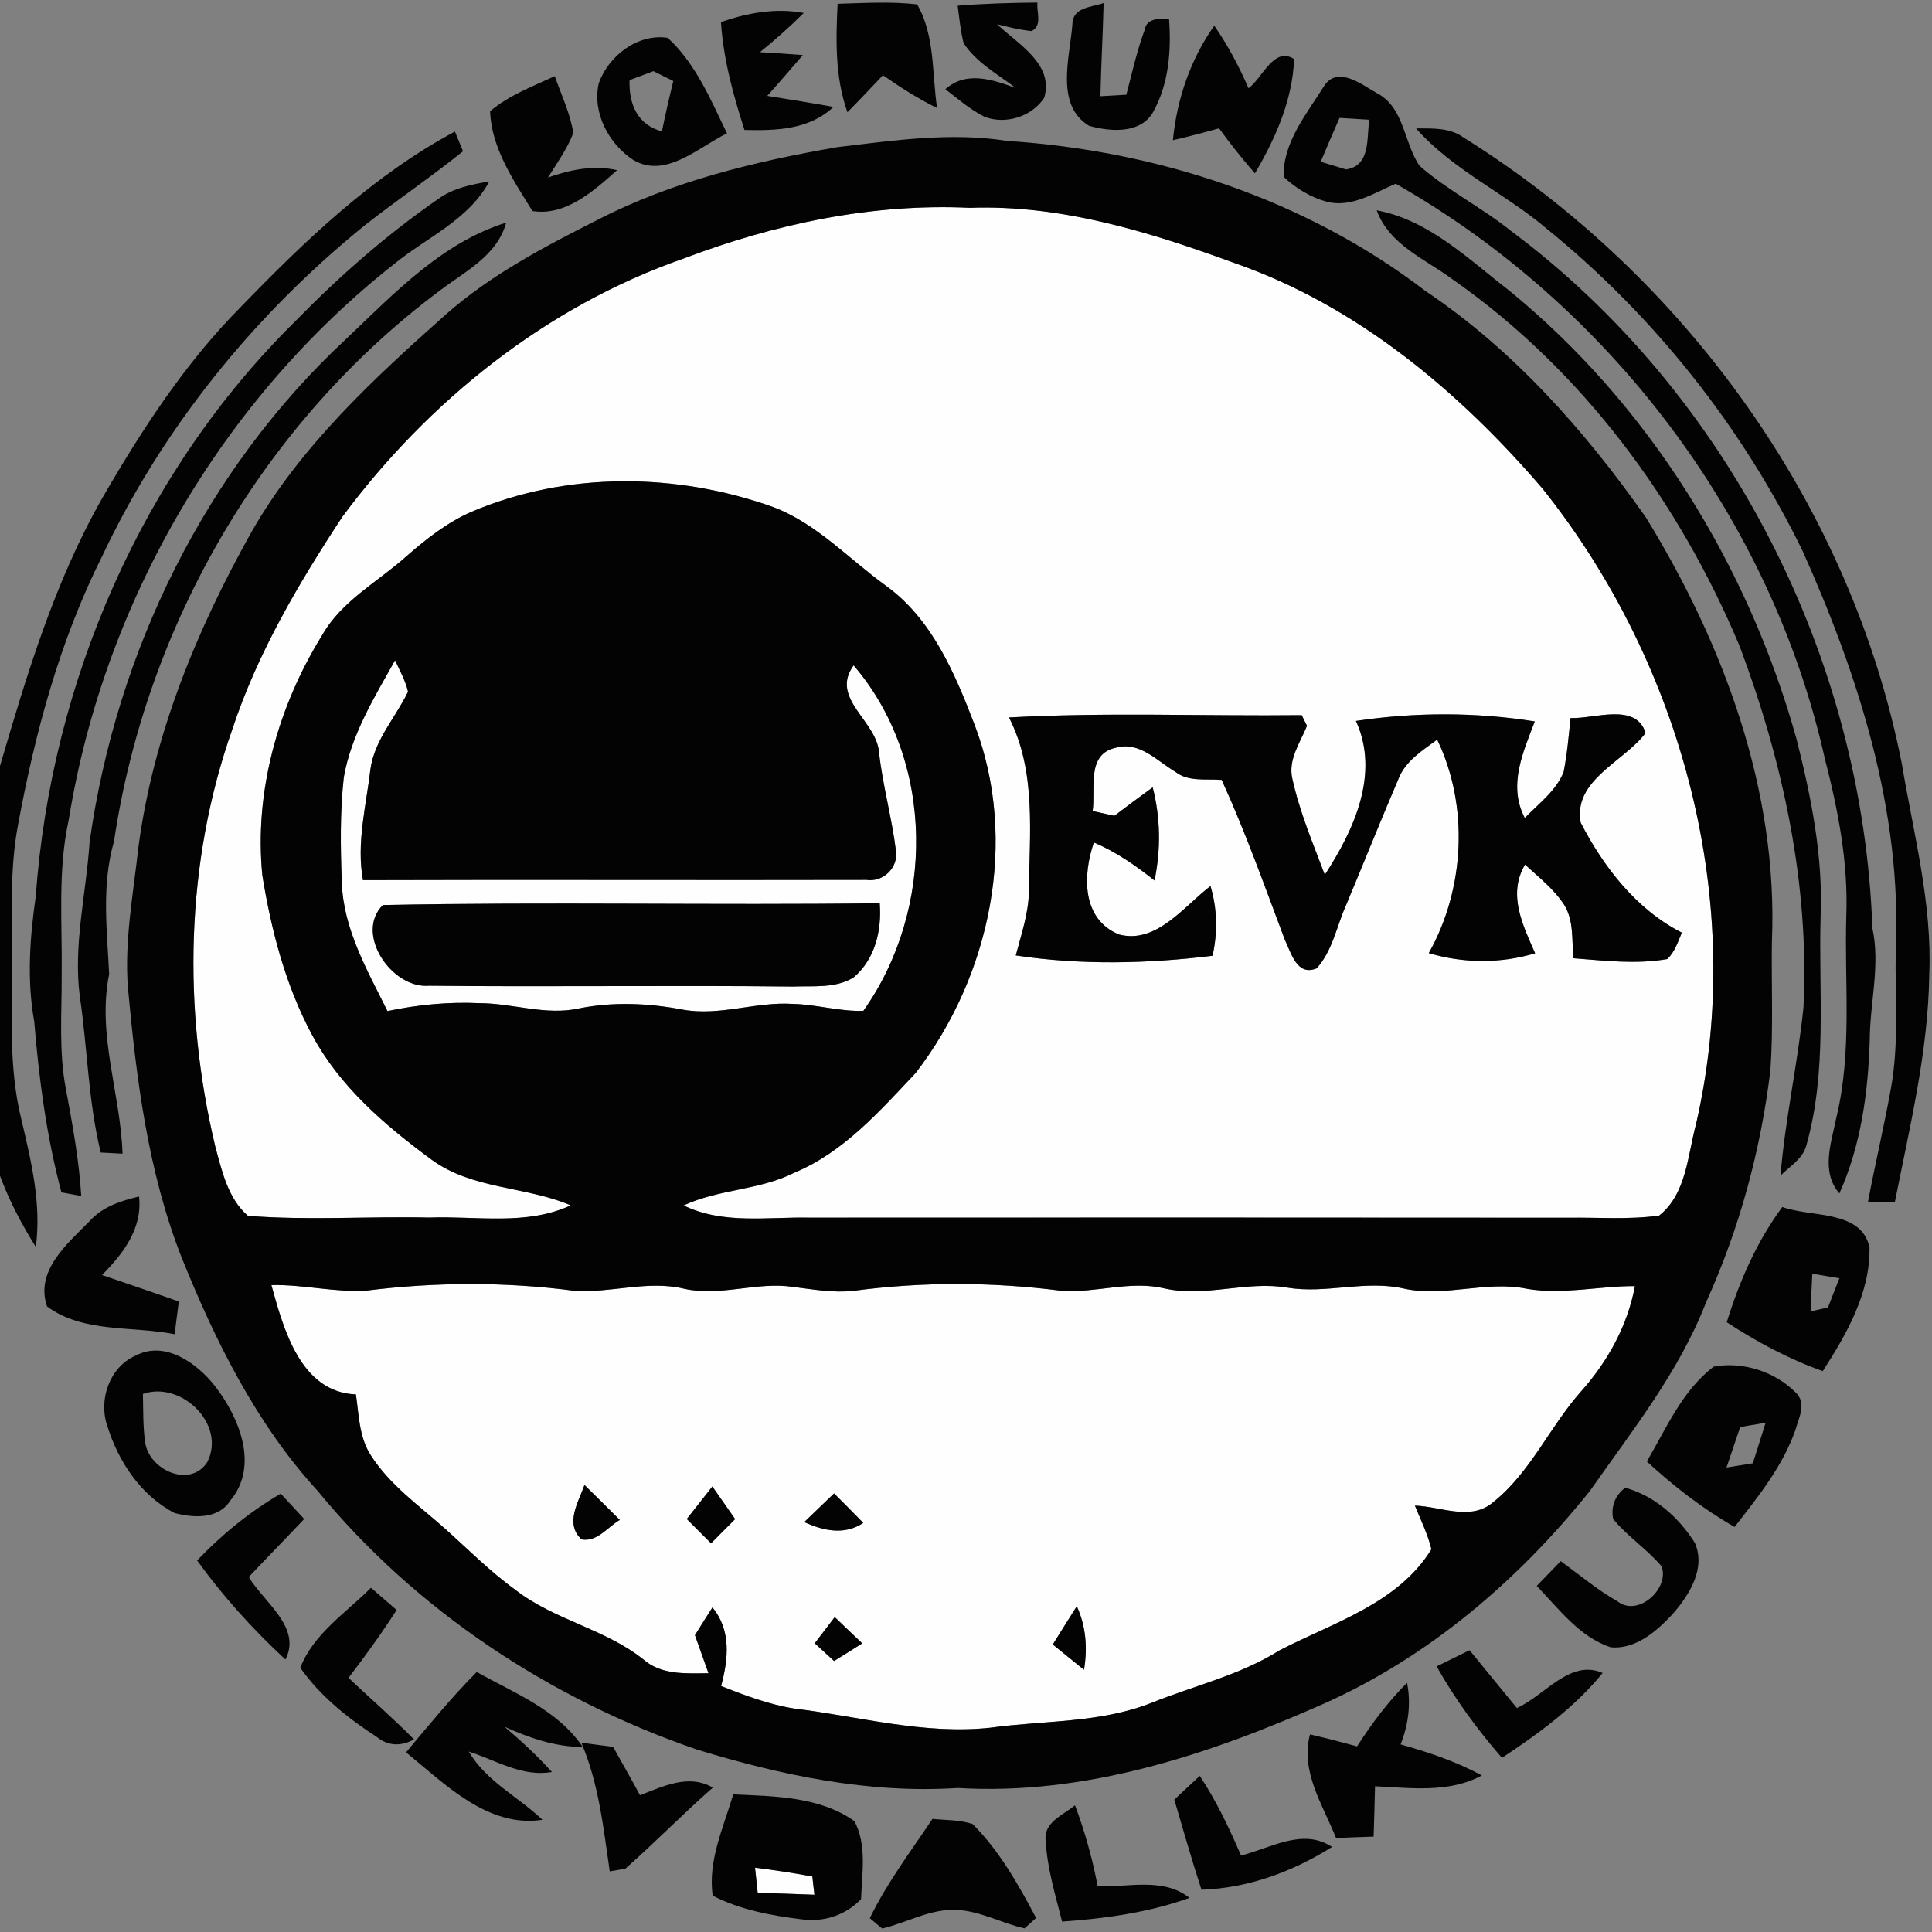 <?xml version="1.0" encoding="UTF-8"?>
<svg width="256px" height="256px" viewBox="0 0 256 256" version="1.1" xmlns="http://www.w3.org/2000/svg" xmlns:xlink="http://www.w3.org/1999/xlink">
    <rect x="0" y="0" width="256" height="256" fill="#808080" stroke="none"/>
    <!-- Generator: Sketch 51.3 (57544) - http://www.bohemiancoding.com/sketch -->
    <title>logo/egersund</title>
    <desc>Created with Sketch.</desc>
    <defs></defs>
    <g id="logo/egersund" stroke="none" stroke-width="1" fill="none" fill-rule="evenodd">
        <g id="egersund" fill-rule="nonzero">
            <g id="#fefefeff" transform="translate(25.162, 27.35)" fill="#FEFEFE">
                <path d="M65.422,6.903 C77.5,2.319 90.388,-0.427 103.352,0.186 C115.495,-0.252 127.245,3.402 138.514,7.538 C154.716,13.194 168.238,24.561 179.277,37.448 C197.82,60.707 206.31,92.401 199.571,121.611 C198.455,125.746 198.302,130.866 194.68,133.722 C190.709,134.28 186.694,133.951 182.701,134.006 C149.158,133.973 115.605,133.984 82.062,133.995 C76.494,133.886 70.63,134.914 65.422,132.376 C70.094,130.199 75.465,130.374 80.082,128.044 C86.635,125.32 91.416,119.861 96.175,114.817 C106.065,101.984 109.85,84.042 103.975,68.682 C101.361,61.856 98.297,54.591 92.149,50.204 C87.259,46.66 83.036,42.01 77.281,39.833 C64.459,35.26 49.92,35.107 37.306,40.468 C34.122,41.857 31.376,44.012 28.773,46.288 C24.965,49.723 20.141,52.206 17.526,56.812 C11.684,66.243 8.49,77.577 9.605,88.681 C10.787,95.967 12.691,103.275 16.202,109.806 C19.856,116.633 25.863,121.775 32,126.293 C37.437,130.286 44.483,129.805 50.467,132.365 C44.57,135.089 37.984,133.755 31.726,133.984 C23.718,133.798 15.677,134.389 7.691,133.755 C5.011,131.435 4.234,127.77 3.348,124.51 C-0.974,106.382 -0.613,86.92 5.623,69.273 C8.949,59.186 14.408,49.942 20.217,41.102 C31.617,25.764 47.272,13.227 65.422,6.903 Z M108.537,67.72 C112.202,74.907 111.229,83.08 111.174,90.858 C111.108,93.735 110.157,96.481 109.435,99.249 C118.034,100.551 126.884,100.354 135.505,99.293 C136.194,96.23 136.139,93.079 135.231,90.059 C131.72,92.729 128.098,97.761 123.132,96.481 C118.143,94.468 118.296,88.583 119.784,84.283 C122.716,85.519 125.331,87.346 127.814,89.316 C128.667,85.235 128.613,81.012 127.573,76.975 C125.867,78.211 124.182,79.48 122.497,80.749 C121.786,80.596 120.342,80.279 119.62,80.115 C120.036,77.205 118.734,72.577 122.672,71.735 C125.823,70.827 128.142,73.474 130.593,74.929 C132.343,76.286 134.674,75.815 136.719,75.99 C139.87,82.905 142.408,90.059 145.078,97.16 C145.942,98.932 146.675,102.028 149.29,100.967 C151.39,98.68 151.926,95.453 153.162,92.674 C155.504,87.084 157.746,81.45 160.131,75.881 C161.05,73.485 163.304,72.107 165.273,70.652 C169.507,79.437 168.938,90.464 164.157,98.943 C168.774,100.31 173.642,100.343 178.248,98.965 C176.618,95.245 174.572,91.154 176.914,87.215 C178.73,88.889 180.732,90.442 182.099,92.543 C183.412,94.654 183.095,97.247 183.324,99.621 C187.449,99.938 191.639,100.453 195.752,99.731 C196.759,98.801 197.164,97.455 197.689,96.23 C191.661,93.166 187.318,87.532 184.287,81.657 C183.237,76.023 190.009,73.595 192.886,69.776 C191.606,65.685 186.103,67.928 182.942,67.796 C182.701,70.192 182.493,72.588 182.023,74.951 C181.016,77.467 178.708,79.141 176.881,81.034 C174.627,76.756 176.64,72.336 178.204,68.245 C170.371,66.998 162.341,67.009 154.508,68.179 C157.703,75.181 154.245,82.631 150.384,88.572 C148.797,84.371 147.036,80.202 146.073,75.815 C145.493,73.288 147.123,71.045 148.021,68.825 C147.845,68.475 147.495,67.763 147.32,67.413 C134.389,67.556 121.447,67.009 108.537,67.72 Z" id="Shape"></path>
                <path d="M27.186,60.138 C27.81,61.506 28.565,62.829 28.904,64.306 C27.263,67.72 24.473,70.674 23.926,74.546 C23.357,79.437 22.044,84.327 22.931,89.272 C45.161,89.195 67.391,89.294 89.622,89.239 C91.854,89.6 93.932,87.587 93.549,85.333 C93.013,81.023 91.821,76.811 91.329,72.49 C91.11,68.179 84.732,65.225 87.948,60.816 C98.812,73.474 98.735,93.221 89.239,106.59 C86.088,106.699 83.025,105.737 79.874,105.671 C74.984,105.354 70.17,107.334 65.28,106.426 C60.762,105.573 56.134,105.365 51.605,106.262 C47.163,107.257 42.776,105.573 38.323,105.573 C34.254,105.387 30.173,105.781 26.18,106.623 C23.51,101.229 20.327,95.759 20.13,89.589 C19.955,84.939 19.878,80.268 20.392,75.64 C21.377,70.006 24.44,65.05 27.186,60.138 Z M25.567,92.576 C21.782,96.35 26.716,103.658 31.661,103.264 C47.732,103.439 63.803,103.188 79.885,103.374 C82.576,103.264 85.53,103.647 87.937,102.17 C90.792,99.763 91.69,95.923 91.405,92.335 C69.459,92.619 47.502,92.127 25.567,92.576 Z" id="Shape"></path>
                <path d="M10.798,142.933 C15.032,142.824 19.211,143.94 23.445,143.655 C32.558,142.518 41.846,142.485 50.959,143.688 C55.828,144.005 60.685,142.244 65.543,143.426 C70.323,144.476 75.082,142.463 79.874,143.163 C82.544,143.491 85.246,143.995 87.948,143.688 C97.072,142.474 106.371,142.507 115.495,143.688 C120.036,144.005 124.554,142.299 129.083,143.36 C134.531,144.618 139.969,142.332 145.439,143.272 C150.559,144.115 155.69,142.233 160.81,143.382 C166.28,144.607 171.761,142.277 177.242,143.437 C181.979,144.224 186.727,143.043 191.475,143.065 C190.501,148.305 187.865,153.064 184.342,157.013 C180.196,161.674 177.668,167.702 172.734,171.662 C169.748,174.277 165.765,172.253 162.319,172.155 C163.096,174.058 164.026,175.929 164.507,177.931 C160.098,185.13 151.467,187.657 144.377,191.333 C139.17,194.615 133.12,195.993 127.464,198.269 C120.648,200.982 113.198,200.599 106.054,201.584 C97.28,202.524 88.725,200.096 80.093,199.045 C76.734,198.509 73.54,197.306 70.389,196.059 C71.341,192.481 71.757,188.707 69.24,185.644 C68.453,186.858 67.687,188.083 66.921,189.32 C67.512,191.004 68.114,192.678 68.715,194.363 C65.729,194.385 62.457,194.637 60.051,192.503 C54.942,188.455 48.246,187.307 43.115,183.303 C39.768,180.885 36.857,177.931 33.783,175.185 C30.348,172.133 26.475,169.409 23.97,165.481 C22.416,163.085 22.395,160.142 22.001,157.418 C14.671,157.145 12.406,148.754 10.798,142.933 Z M52.283,169.419 C51.484,171.706 49.636,174.55 51.9,176.629 C53.979,177.001 55.346,174.988 56.965,174.047 C55.412,172.494 53.848,170.951 52.283,169.419 Z M69.229,169.616 C68.103,171.061 66.976,172.494 65.838,173.927 C66.899,174.999 67.982,176.071 69.054,177.143 C70.126,176.082 71.188,175.01 72.249,173.938 C71.242,172.494 70.236,171.05 69.229,169.616 Z M81.406,174.332 C83.944,175.491 86.745,176.104 89.228,174.441 C87.948,173.128 86.646,171.826 85.355,170.535 C84.042,171.804 82.719,173.063 81.406,174.332 Z M117.519,185.48 C116.447,187.164 115.397,188.86 114.336,190.556 C115.714,191.672 117.093,192.799 118.471,193.904 C118.963,191.037 118.734,188.138 117.519,185.48 Z M85.443,186.924 C84.557,188.083 83.681,189.232 82.795,190.392 C83.649,191.169 84.502,191.956 85.355,192.744 C86.602,191.978 87.85,191.19 89.086,190.403 C87.871,189.243 86.657,188.083 85.443,186.924 Z" id="Shape"></path>
                <path d="M74.885,220.127 C77.435,220.444 79.962,220.827 82.478,221.298 C82.544,221.91 82.686,223.114 82.751,223.716 C80.246,223.617 77.741,223.53 75.236,223.464 C75.126,222.348 75.006,221.232 74.885,220.127 Z" id="Shape"></path>
            </g>
            <g id="#030303ff" fill="#030303">
                <path d="M95.53,2.921 C99.052,1.707 102.783,1.017 106.503,1.718 C104.654,3.545 102.717,5.284 100.693,6.914 C102.586,7.024 104.49,7.144 106.382,7.297 C104.818,9.102 103.264,10.918 101.667,12.702 C104.588,13.194 107.52,13.621 110.441,14.168 C107.203,17.209 102.816,17.318 98.648,17.22 C97.149,12.57 95.847,7.811 95.53,2.921 Z" id="Shape"></path>
                <path d="M110.988,0.503 C114.5,0.405 118.023,0.175 121.523,0.58 C123.908,4.671 123.482,9.759 124.171,14.321 C121.666,13.074 119.292,11.575 116.994,9.966 C115.441,11.608 113.887,13.259 112.29,14.868 C110.638,10.251 110.747,5.317 110.988,0.503 Z" id="Shape"></path>
                <path d="M126.895,0.755 C130.407,0.47 133.941,0.372 137.463,0.339 C137.321,1.597 138.174,3.391 136.676,4.114 C135.133,3.96 133.623,3.577 132.124,3.216 C134.881,5.853 139.695,8.479 138.36,12.964 C136.697,15.48 133.229,16.542 130.44,15.469 C128.547,14.518 126.928,13.106 125.265,11.815 C128.044,9.332 131.545,10.557 134.608,11.662 C132.19,9.824 129.378,8.304 127.683,5.711 C127.267,4.092 127.125,2.407 126.895,0.755 Z" id="Shape"></path>
                <path d="M142.091,3.293 C142.08,0.941 144.574,0.985 146.237,0.405 C146.139,4.518 145.898,8.632 145.811,12.745 C146.959,12.68 148.097,12.614 149.246,12.548 C150.001,9.682 150.635,6.772 151.664,3.982 C151.915,2.363 153.666,2.472 154.902,2.472 C155.219,6.684 154.88,11.148 152.769,14.89 C151.084,17.778 147.091,17.45 144.312,16.673 C139.783,13.938 141.752,7.625 142.091,3.293 Z" id="Shape"></path>
                <path d="M155.416,18.576 C155.941,13.15 157.735,7.866 160.897,3.402 C162.702,5.995 164.179,8.796 165.437,11.695 C167.319,10.295 168.785,6.105 171.476,7.822 C171.268,13.259 169.004,18.358 166.28,22.974 C164.617,21.049 163.019,19.069 161.532,17.001 C159.508,17.57 157.462,18.106 155.416,18.576 Z" id="Shape"></path>
                <path d="M79.338,11.028 C80.64,7.385 84.491,4.42 88.473,5.011 C92.193,8.424 94.173,13.216 96.328,17.668 C92.565,19.484 88.222,23.74 83.9,21.191 C80.662,19.058 78.452,14.944 79.338,11.028 Z M83.419,10.612 C83.309,13.752 84.447,16.542 87.707,17.406 C88.167,15.174 88.67,12.942 89.217,10.732 C88.331,10.306 87.456,9.868 86.581,9.43 C85.782,9.726 84.206,10.317 83.419,10.612 Z" id="Shape"></path>
                <path d="M175.48,11.356 C177.264,8.686 180.392,11.181 182.373,12.297 C186.125,14.211 185.972,18.894 188.105,21.979 C191.836,25.25 196.343,27.493 200.216,30.6 C229.022,52.086 246.854,87.16 248.101,122.978 C249.173,127.912 247.773,132.846 247.751,137.813 C247.543,144.728 246.591,151.773 243.725,158.14 C241.242,155.219 242.653,151.467 243.309,148.163 C245.454,139.4 244.382,130.308 244.644,121.392 C244.918,114.314 243.561,107.334 241.8,100.518 C234.667,68.65 213.257,40.457 184.933,24.342 C182.088,25.567 179.134,27.515 175.896,26.76 C173.73,26.18 171.728,24.976 170.098,23.445 C169.934,18.926 173.183,15.021 175.48,11.356 Z M177.493,15.623 C176.651,17.559 175.819,19.484 174.999,21.432 C175.841,21.683 177.515,22.198 178.358,22.449 C181.651,21.957 181.06,18.303 181.443,15.863 C180.13,15.787 178.806,15.699 177.493,15.623 Z" id="Shape"></path>
                <path d="M64.941,14.736 C67.446,12.614 70.564,11.454 73.507,10.087 C74.382,12.57 75.542,14.988 75.969,17.614 C75.148,19.736 73.813,21.607 72.61,23.521 C75.553,22.482 78.66,21.837 81.767,22.548 C78.715,25.261 74.951,28.674 70.553,27.963 C68.059,23.937 65.105,19.605 64.941,14.736 Z" id="Shape"></path>
                <path d="M187.635,17.012 C189.768,17.023 192.077,16.881 193.904,18.204 C223.344,36.584 245.322,67.085 252.018,101.284 C253.56,110.507 256.033,119.685 255.639,129.105 C255.508,139.301 253.057,149.279 251.088,159.234 C249.895,159.234 248.714,159.234 247.521,159.245 C248.451,154.267 249.633,149.344 250.53,144.366 C251.679,138.251 251.066,131.993 251.197,125.812 C252.018,107.443 246.263,89.512 238.824,72.938 C230.794,56.506 219.143,41.813 204.931,30.293 C199.374,25.578 192.503,22.537 187.635,17.012 Z" id="Shape"></path>
                <path d="M31.912,40.665 C40.424,31.869 49.406,23.259 60.28,17.428 C60.543,18.084 61.09,19.386 61.352,20.042 C57.141,23.434 52.655,26.464 48.399,29.801 C33.761,41.638 21.596,56.626 13.544,73.682 C7.899,84.929 4.617,97.171 2.352,109.5 C1.291,115.244 1.608,121.108 1.564,126.906 C1.63,134.05 1.094,141.303 2.823,148.305 C4.135,153.841 5.503,159.486 4.748,165.229 C2.877,162.243 1.225,159.103 0,155.799 L0,101.503 C3.556,89.359 7.231,77.128 13.511,66.068 C18.751,57.009 24.506,48.126 31.912,40.665 Z" id="Shape"></path>
                <path d="M110.955,19.495 C118.427,18.609 125.976,17.482 133.481,18.675 C153.283,19.955 173.03,26.41 188.871,38.553 C200.555,46.386 210.018,57.086 218.07,68.529 C228.387,85.301 235.629,104.774 234.787,124.718 C234.699,130.407 234.984,136.107 234.59,141.796 C233.31,152.386 230.498,162.801 226.079,172.526 C222.512,181.749 216.298,189.528 210.675,197.547 C201.19,209.395 189.287,219.58 175.338,225.783 C160.131,232.522 143.765,237.938 126.906,236.92 C115.156,237.686 103.516,235.246 92.335,231.822 C72.949,225.171 55.138,213.432 42.087,197.547 C33.925,188.63 28.499,177.646 24.025,166.52 C19.594,155.175 18.073,142.999 16.957,130.954 C16.465,124.718 17.646,118.548 18.325,112.377 C20.261,97.543 26.049,83.463 33.324,70.488 C39.789,59.154 49.471,50.215 59.121,41.627 C65.094,36.365 72.194,32.656 79.262,29.09 C89.141,24.003 100.07,21.377 110.955,19.495 Z M90.585,34.254 C72.435,40.577 56.779,53.115 45.38,68.453 C39.571,77.292 34.111,86.537 30.786,96.624 C24.55,114.27 24.189,133.733 28.51,151.861 C29.396,155.121 30.173,158.786 32.853,161.105 C40.84,161.739 48.881,161.149 56.889,161.335 C63.147,161.105 69.733,162.44 75.629,159.716 C69.645,157.156 62.6,157.637 57.162,153.644 C51.025,149.125 45.019,143.984 41.365,137.157 C37.853,130.626 35.949,123.318 34.768,116.031 C33.652,104.927 36.846,93.593 42.689,84.163 C45.303,79.557 50.128,77.074 53.935,73.638 C56.539,71.363 59.285,69.208 62.468,67.818 C75.082,62.457 89.622,62.611 102.444,67.184 C108.198,69.361 112.421,74.01 117.311,77.555 C123.46,81.942 126.523,89.206 129.138,96.033 C135.013,111.393 131.227,129.335 121.337,142.168 C116.578,147.211 111.798,152.67 105.244,155.394 C100.628,157.724 95.256,157.549 90.585,159.726 C95.792,162.265 101.656,161.236 107.225,161.346 C140.767,161.335 174.321,161.324 207.863,161.357 C211.856,161.302 215.871,161.63 219.843,161.072 C223.464,158.217 223.617,153.097 224.733,148.961 C231.472,119.751 222.983,88.057 204.439,64.799 C193.4,51.911 179.878,40.544 163.676,34.888 C152.408,30.753 140.658,27.099 128.514,27.536 C115.55,26.924 102.663,29.67 90.585,34.254 Z M52.349,87.489 C49.603,92.401 46.539,97.357 45.555,102.991 C45.041,107.618 45.117,112.29 45.292,116.939 C45.489,123.11 48.673,128.58 51.342,133.973 C55.335,133.131 59.416,132.737 63.486,132.923 C67.938,132.923 72.325,134.608 76.767,133.612 C81.296,132.715 85.924,132.923 90.442,133.776 C95.333,134.684 100.146,132.704 105.037,133.022 C108.187,133.087 111.251,134.05 114.401,133.941 C123.897,120.572 123.974,100.825 113.11,88.167 C109.894,92.576 116.272,95.53 116.491,99.84 C116.983,104.161 118.176,108.373 118.712,112.684 C119.095,114.937 117.016,116.95 114.784,116.589 C92.554,116.644 70.323,116.546 48.093,116.622 C47.207,111.677 48.52,106.787 49.089,101.897 C49.636,98.024 52.425,95.07 54.066,91.657 C53.727,90.18 52.972,88.856 52.349,87.489 Z M35.96,170.284 C37.569,176.104 39.833,184.495 47.163,184.769 C47.557,187.493 47.579,190.436 49.132,192.831 C51.638,196.759 55.51,199.483 58.946,202.535 C62.02,205.281 64.93,208.235 68.278,210.653 C73.409,214.657 80.104,215.806 85.213,219.854 C87.62,221.987 90.891,221.735 93.878,221.714 C93.276,220.029 92.674,218.355 92.083,216.67 C92.849,215.434 93.615,214.209 94.403,212.994 C96.919,216.057 96.503,219.832 95.551,223.409 C98.702,224.656 101.897,225.86 105.255,226.396 C113.887,227.446 122.442,229.875 131.216,228.934 C138.36,227.949 145.811,228.332 152.626,225.619 C158.282,223.344 164.332,221.965 169.54,218.683 C176.629,215.007 185.261,212.48 189.67,205.281 C189.188,203.279 188.258,201.409 187.482,199.505 C190.928,199.603 194.91,201.627 197.897,199.013 C202.831,195.052 205.358,189.024 209.504,184.364 C213.027,180.414 215.664,175.655 216.637,170.415 C211.889,170.393 207.141,171.575 202.404,170.787 C196.923,169.627 191.442,171.958 185.972,170.732 C180.852,169.584 175.721,171.465 170.601,170.623 C165.131,169.682 159.694,171.969 154.245,170.71 C149.716,169.649 145.198,171.356 140.658,171.039 C131.534,169.857 122.235,169.824 113.11,171.039 C110.408,171.345 107.706,170.842 105.037,170.514 C100.245,169.813 95.486,171.826 90.705,170.776 C85.848,169.595 80.99,171.356 76.122,171.039 C67.009,169.835 57.72,169.868 48.607,171.006 C44.373,171.29 40.194,170.174 35.96,170.284 Z" id="Shape"></path>
                <path d="M58.114,26.333 C60.083,24.9 62.49,24.44 64.831,24.046 C62.118,29.101 56.648,31.409 52.371,34.866 C29.429,52.896 13.763,79.809 9.113,108.603 C7.625,115.342 8.26,122.256 8.172,129.094 C8.205,134.203 7.757,139.356 8.752,144.41 C9.616,149.071 10.481,153.731 10.765,158.479 C10.109,158.359 8.796,158.118 8.139,157.998 C6.17,150.602 5.164,142.999 4.54,135.385 C3.545,129.871 3.949,124.269 4.737,118.777 C6.783,90.366 18.828,62.545 39.199,42.492 C45.008,36.562 51.277,31.048 58.114,26.333 Z" id="Shape"></path>
                <path d="M182.416,27.865 C189.385,29.177 194.571,34.341 199.986,38.509 C218.541,53.683 231.658,74.951 238.058,97.958 C239.995,105.627 241.581,113.493 241.242,121.447 C240.957,131.566 242.15,141.905 239.349,151.784 C238.879,153.578 237.128,154.541 235.925,155.788 C236.537,148.316 238.2,140.975 238.966,133.525 C239.787,117.202 236.231,100.868 230.52,85.64 C222.512,66.516 209.712,49.11 192.635,37.131 C188.959,34.363 184.123,32.525 182.416,27.865 Z" id="Shape"></path>
                <path d="M45.938,44.844 C52.228,38.87 58.563,32.153 67.074,29.495 C65.86,33.915 61.604,35.96 58.245,38.531 C34.976,55.904 19.364,82.806 15.108,111.48 C13.435,117.268 14.178,123.186 14.463,129.083 C12.833,137.102 15.973,144.892 16.235,152.867 C15.513,152.834 14.069,152.758 13.347,152.714 C11.684,145.931 11.597,138.929 10.579,132.059 C9.682,125.199 11.422,118.416 11.87,111.601 C15.393,86.416 27.208,62.195 45.938,44.844 Z" id="Shape"></path>
                <path d="M133.7,95.07 C146.609,94.359 159.551,94.906 172.483,94.764 C172.658,95.114 173.008,95.825 173.183,96.175 C172.286,98.396 170.656,100.639 171.236,103.166 C172.198,107.553 173.96,111.721 175.546,115.922 C179.408,109.982 182.865,102.531 179.67,95.53 C187.504,94.359 195.534,94.348 203.367,95.595 C201.802,99.687 199.789,104.107 202.043,108.384 C203.87,106.492 206.178,104.818 207.185,102.302 C207.655,99.938 207.863,97.543 208.104,95.147 C211.266,95.278 216.769,93.035 218.049,97.127 C215.171,100.945 208.399,103.374 209.45,109.008 C212.48,114.883 216.823,120.517 222.851,123.58 C222.326,124.805 221.921,126.151 220.915,127.081 C216.801,127.803 212.611,127.289 208.487,126.972 C208.257,124.598 208.574,122.005 207.262,119.893 C205.894,117.793 203.892,116.239 202.076,114.565 C199.735,118.504 201.781,122.596 203.411,126.315 C198.805,127.694 193.936,127.661 189.32,126.293 C194.101,117.815 194.669,106.787 190.436,98.002 C188.466,99.457 186.213,100.836 185.294,103.231 C182.909,108.8 180.666,114.434 178.325,120.025 C177.089,122.803 176.552,126.031 174.452,128.317 C171.837,129.378 171.104,126.282 170.24,124.51 C167.571,117.41 165.032,110.255 161.882,103.341 C159.836,103.166 157.506,103.636 155.755,102.28 C153.305,100.825 150.985,98.177 147.835,99.085 C143.896,99.928 145.198,104.555 144.782,107.465 C145.504,107.629 146.948,107.947 147.659,108.1 C149.344,106.831 151.029,105.562 152.736,104.325 C153.775,108.362 153.83,112.585 152.976,116.666 C150.493,114.697 147.878,112.87 144.946,111.634 C143.458,115.933 143.305,121.819 148.294,123.832 C153.261,125.112 156.882,120.079 160.394,117.41 C161.302,120.429 161.357,123.58 160.667,126.643 C152.046,127.705 143.196,127.902 134.597,126.6 C135.319,123.832 136.271,121.086 136.336,118.209 C136.391,110.43 137.365,102.258 133.7,95.07 Z" id="Shape"></path>
                <path d="M50.73,119.926 C72.665,119.478 94.622,119.97 116.568,119.685 C116.852,123.274 115.955,127.114 113.099,129.521 C110.693,130.998 107.739,130.615 105.048,130.724 C88.965,130.538 72.894,130.79 56.823,130.615 C51.878,131.009 46.944,123.701 50.73,119.926 Z" id="Shape"></path>
                <path d="M11.903,161.772 C13.599,159.88 16.038,159.114 18.423,158.545 C18.894,162.801 16.323,166.094 13.522,168.949 C16.914,170.131 20.316,171.246 23.696,172.461 C23.499,173.905 23.324,175.349 23.138,176.793 C17.526,175.666 11.061,176.673 6.236,173.117 C4.606,168.358 8.96,164.781 11.903,161.772 Z" id="Shape"></path>
                <path d="M228.803,175.207 C230.488,169.77 232.774,164.518 236.165,159.934 C239.995,161.335 246.646,160.274 247.718,165.284 C247.839,171.29 244.688,176.771 241.526,181.683 C237.019,180.086 232.796,177.811 228.803,175.207 Z M240.137,168.774 C240.06,170.437 239.984,172.1 239.907,173.763 C240.487,173.631 241.636,173.38 242.215,173.249 C242.708,171.958 243.211,170.667 243.725,169.376 C242.522,169.168 241.329,168.971 240.137,168.774 Z" id="Shape"></path>
                <path d="M17.931,179.649 C21.848,177.537 26.147,180.655 28.521,183.707 C31.705,187.843 34.363,194.254 30.512,198.838 C28.948,201.332 25.622,201.146 23.128,200.479 C18.664,198.17 15.655,193.63 14.211,188.915 C13.019,185.502 14.518,181.136 17.931,179.649 Z M18.937,184.703 C18.992,186.836 18.926,188.981 19.233,191.103 C19.714,194.735 25.13,197.273 27.46,193.75 C30.02,188.74 24.025,182.931 18.937,184.703 Z" id="Shape"></path>
                <path d="M227.085,181.082 C230.903,180.371 235.181,181.749 237.905,184.484 C239.458,185.906 238.343,187.865 237.894,189.506 C236.198,194.319 232.949,198.345 229.842,202.328 C225.619,199.921 221.779,196.934 218.213,193.652 C220.805,189.254 222.906,184.243 227.085,181.082 Z M230.586,189.09 C229.984,190.873 229.372,192.656 228.77,194.451 C229.93,194.265 231.1,194.079 232.26,193.893 C232.818,192.098 233.398,190.304 233.956,188.521 C232.829,188.707 231.702,188.893 230.586,189.09 Z" id="Shape"></path>
                <path d="M77.445,196.77 C79.01,198.302 80.574,199.844 82.128,201.398 C80.509,202.338 79.141,204.351 77.063,203.979 C74.798,201.901 76.647,199.056 77.445,196.77 Z" id="Shape"></path>
                <path d="M94.392,196.967 C95.398,198.4 96.405,199.844 97.411,201.288 C96.35,202.36 95.289,203.432 94.217,204.494 C93.145,203.422 92.062,202.349 91,201.277 C92.138,199.844 93.265,198.411 94.392,196.967 Z" id="Shape"></path>
                <path d="M106.568,201.682 C107.881,200.413 109.205,199.155 110.518,197.886 C111.809,199.177 113.11,200.479 114.39,201.791 C111.907,203.454 109.106,202.842 106.568,201.682 Z" id="Shape"></path>
                <path d="M213.749,201.277 C213.443,199.592 213.979,198.203 215.346,197.131 C219.241,198.192 222.468,201.08 224.58,204.439 C226.068,207.863 223.803,211.408 221.593,213.913 C219.493,216.167 216.725,218.585 213.421,218.278 C209.264,216.889 206.55,213.18 203.629,210.139 C204.68,209.045 205.741,207.951 206.802,206.857 C209.285,208.662 211.649,210.664 214.329,212.185 C217.064,214.34 221.287,210.445 220.16,207.535 C218.224,205.249 215.653,203.597 213.749,201.277 Z" id="Shape"></path>
                <path d="M26.114,206.769 C29.396,203.334 33.083,200.315 37.197,197.919 C38.236,199.024 39.275,200.15 40.304,201.277 C37.875,203.848 35.391,206.386 32.963,208.957 C34.943,212.294 40.019,215.631 37.82,219.897 C33.51,215.904 29.56,211.528 26.114,206.769 Z" id="Shape"></path>
                <path d="M39.789,220.991 C41.518,216.495 45.861,213.694 49.154,210.39 C50.292,211.364 51.419,212.349 52.557,213.333 C50.565,216.429 48.421,219.405 46.178,222.326 C49.067,225.05 52.064,227.654 54.854,230.477 C53.246,231.406 51.43,231.385 49.975,230.192 C46.135,227.698 42.437,224.766 39.789,220.991 Z" id="Shape"></path>
                <path d="M142.682,212.83 C143.896,215.489 144.126,218.388 143.634,221.254 C142.255,220.149 140.877,219.022 139.498,217.906 C140.559,216.211 141.61,214.515 142.682,212.83 Z" id="Shape"></path>
                <path d="M110.605,214.274 C111.819,215.434 113.034,216.594 114.248,217.753 C113.012,218.541 111.765,219.329 110.518,220.094 C109.664,219.307 108.811,218.519 107.958,217.742 C108.844,216.583 109.719,215.434 110.605,214.274 Z" id="Shape"></path>
                <path d="M190.359,220.805 C191.814,220.094 193.269,219.383 194.724,218.661 C196.814,221.21 198.892,223.781 200.993,226.319 C204.68,224.689 208.049,219.777 212.36,221.681 C208.651,226.232 203.87,229.711 199.013,232.927 C195.752,229.164 192.799,225.149 190.359,220.805 Z" id="Shape"></path>
                <path d="M53.804,232.194 C56.845,228.573 59.832,224.897 63.169,221.549 C68.168,224.361 73.868,226.538 77.216,231.483 C73.573,231.483 70.126,230.28 66.844,228.803 C69.065,230.674 71.188,232.654 73.135,234.798 C69.197,235.498 65.729,233.244 62.118,232.096 C64.427,236.045 68.671,238.069 71.877,241.132 C64.667,242.248 58.935,236.384 53.804,232.194 Z" id="Shape"></path>
                <path d="M179.813,231.406 C181.76,228.398 183.893,225.51 186.442,222.983 C186.989,225.75 186.617,228.54 185.589,231.144 C189.298,232.183 192.963,233.419 196.354,235.257 C191.967,237.621 186.946,236.909 182.198,236.691 C182.143,238.911 182.088,241.132 182.012,243.364 C180.349,243.419 178.686,243.474 177.034,243.55 C175.283,239.163 172.286,234.765 173.577,229.82 C175.666,230.291 177.745,230.838 179.813,231.406 Z" id="Shape"></path>
                <path d="M77.03,230.925 C78.43,231.111 79.83,231.286 81.242,231.472 C82.423,233.605 83.649,235.717 84.797,237.872 C87.904,236.702 91.219,235.006 94.457,236.866 C90.486,240.334 86.821,244.13 82.861,247.609 C82.347,247.696 81.307,247.882 80.793,247.97 C79.951,242.204 79.349,236.341 77.03,230.925 Z" id="Shape"></path>
                <path d="M155.602,238.463 C156.729,237.413 157.845,236.362 158.972,235.312 C161.171,238.627 162.877,242.226 164.442,245.869 C168.369,244.896 172.614,242.161 176.509,244.732 C171.301,248.003 165.383,250.202 159.201,250.399 C157.91,246.438 156.773,242.445 155.602,238.463 Z" id="Shape"></path>
                <path d="M97.149,237.763 C102.586,238.014 108.592,238.036 113.209,241.307 C114.894,244.436 114.215,248.232 114.095,251.635 C112.104,253.768 109.128,254.731 106.262,254.326 C102.214,253.834 98.079,253.068 94.436,251.186 C93.768,246.526 95.891,242.128 97.149,237.763 Z M100.048,247.478 C100.168,248.583 100.289,249.698 100.398,250.814 C102.903,250.88 105.409,250.968 107.914,251.066 C107.848,250.464 107.706,249.261 107.64,248.648 C105.124,248.178 102.597,247.795 100.048,247.478 Z" id="Shape"></path>
                <path d="M138.557,243.878 C138.251,241.45 140.942,240.476 142.441,239.207 C143.754,242.686 144.749,246.274 145.45,249.939 C149.53,250.103 154.114,248.714 157.615,251.482 C152.2,253.429 146.456,254.217 140.734,254.622 C139.837,251.088 138.754,247.543 138.557,243.878 Z" id="Shape"></path>
                <path d="M115.255,254.173 C117.519,249.491 120.681,245.322 123.558,241.012 C125.331,241.198 127.158,241.121 128.864,241.69 C132.431,245.235 134.947,249.731 137.288,254.14 C136.905,254.49 136.139,255.169 135.757,255.519 C132.748,254.851 129.969,253.254 126.862,253.079 C123.35,252.86 120.222,254.764 116.896,255.541 C116.491,255.201 115.659,254.523 115.255,254.173 Z" id="Shape"></path>
            </g>
        </g>
    </g>
</svg>